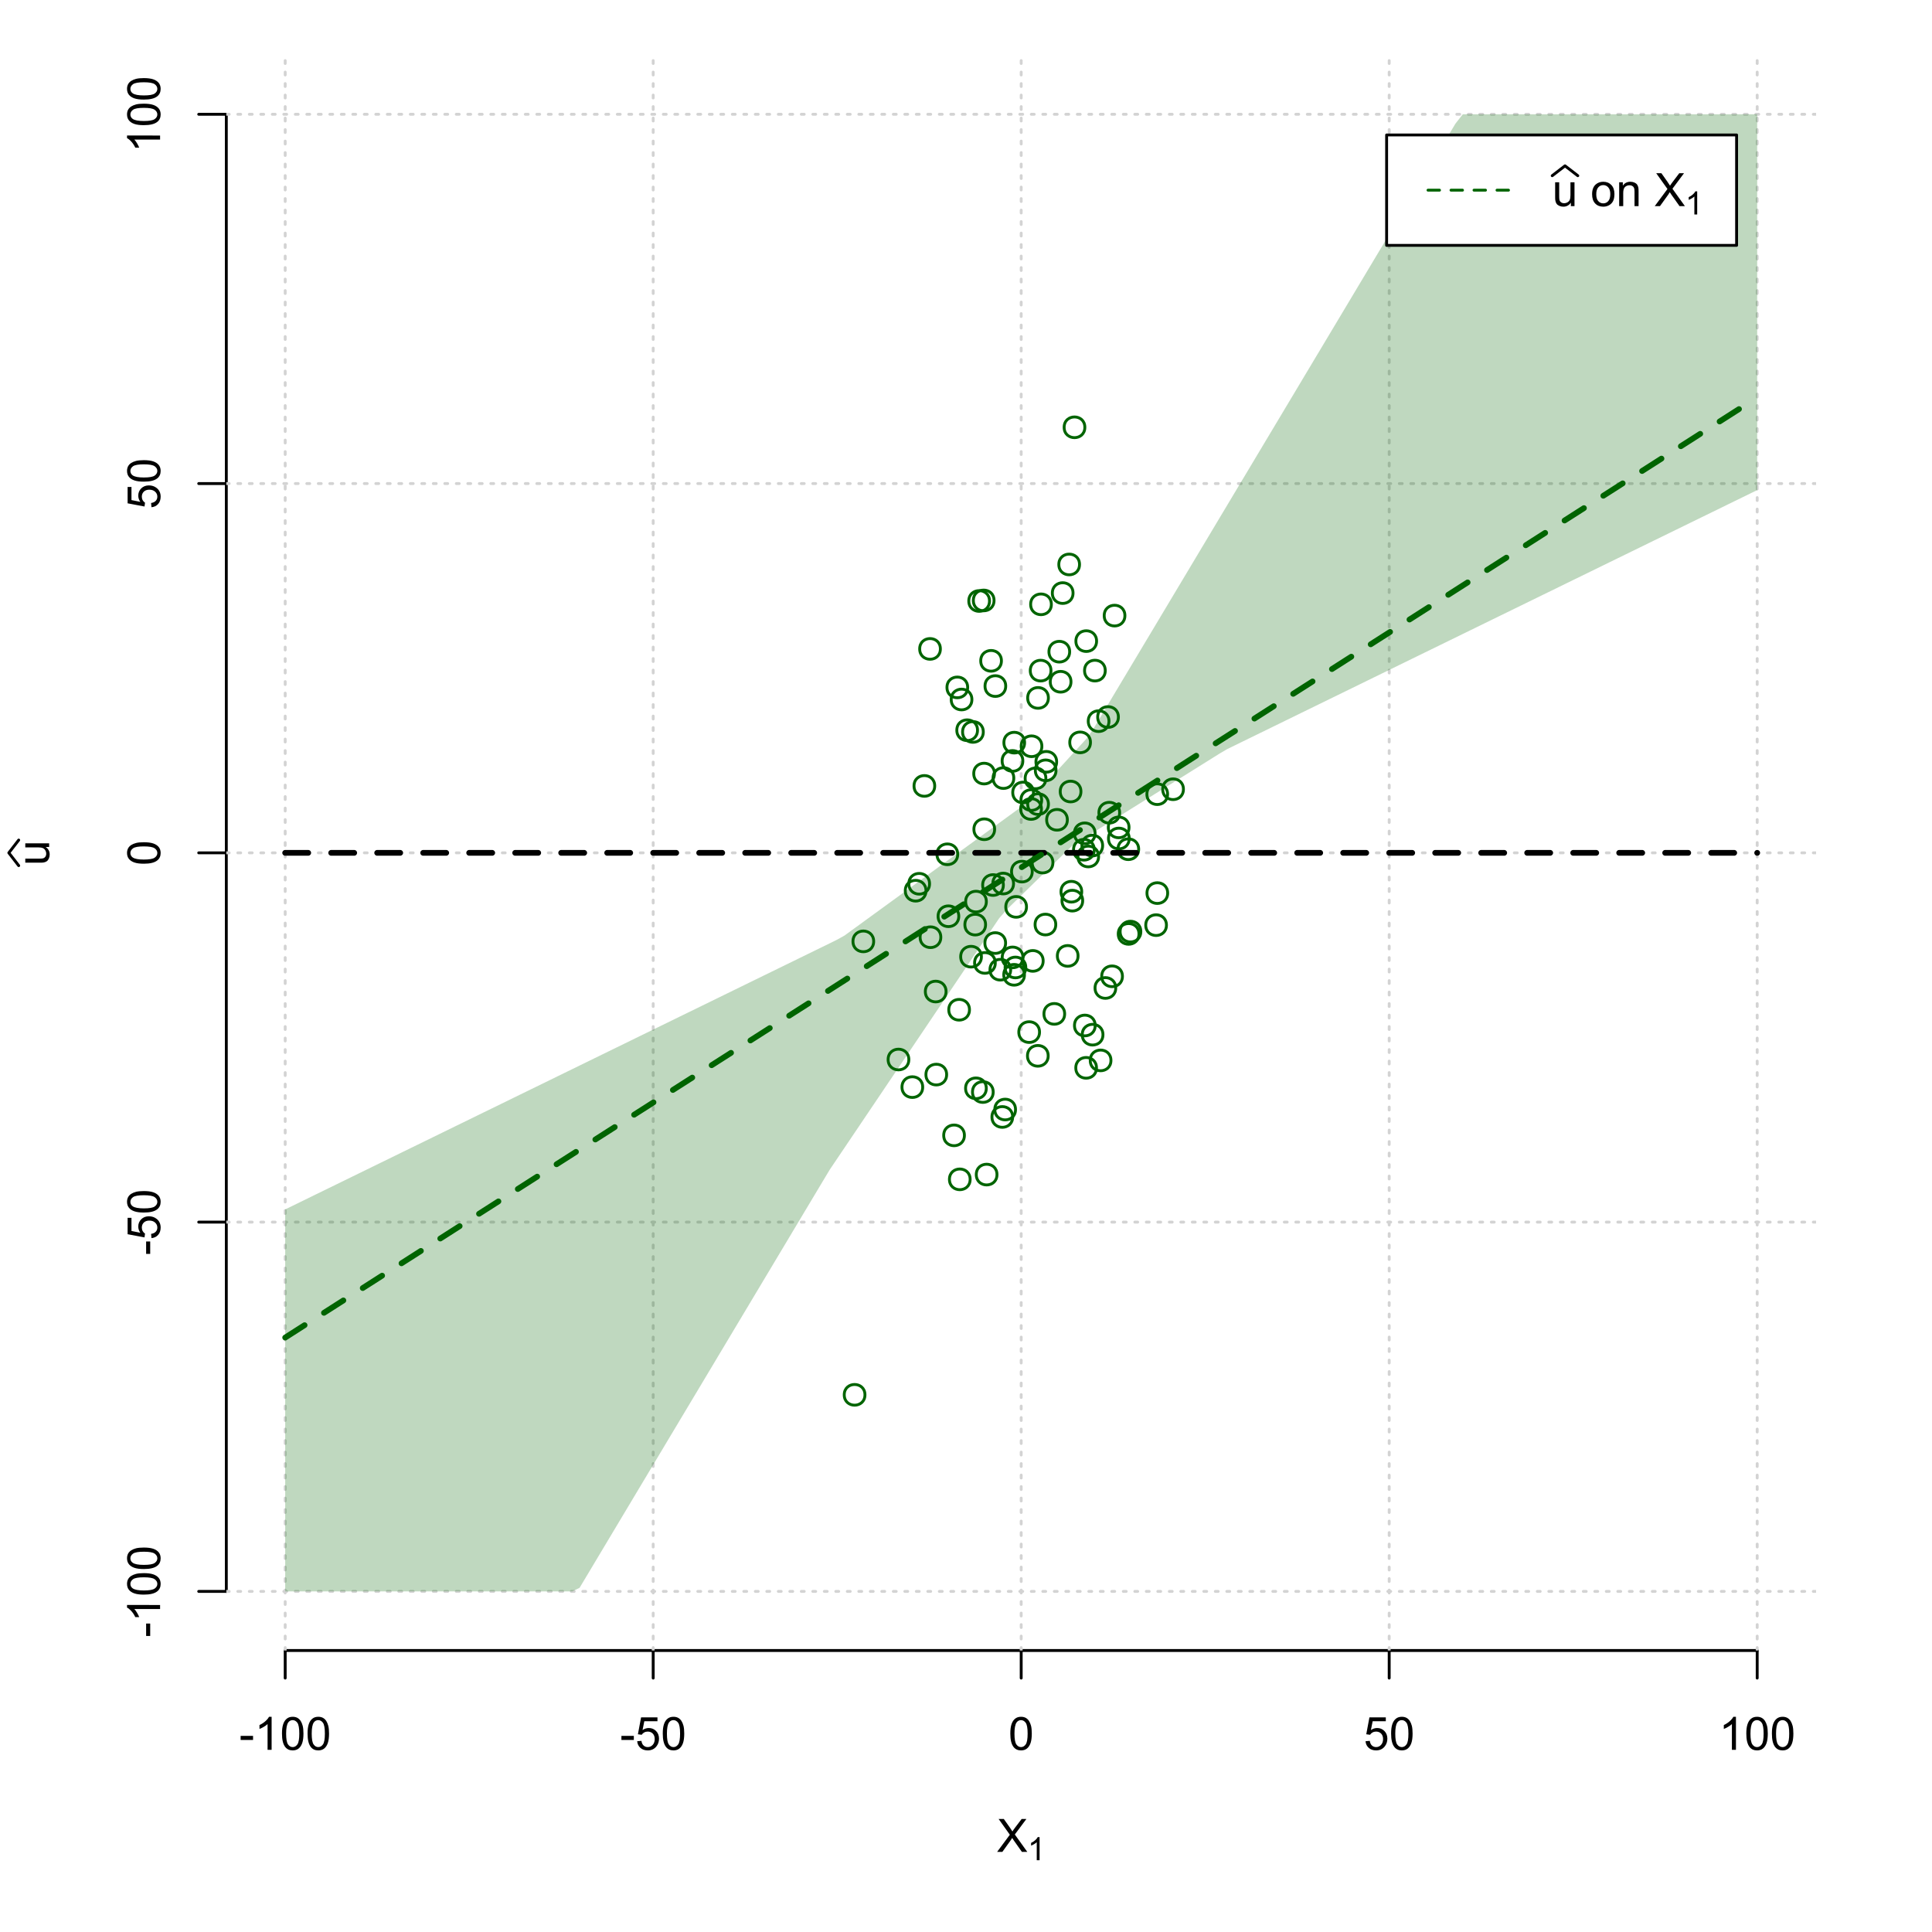 <?xml version="1.0" encoding="UTF-8"?>
<svg xmlns="http://www.w3.org/2000/svg" xmlns:xlink="http://www.w3.org/1999/xlink" width="504pt" height="504pt" viewBox="0 0 504 504" version="1.1">
<defs>
<g>
<symbol overflow="visible" id="glyph0-0">
<path style="stroke:none;" d="M 1.5 0 L 1.5 -7.5 L 7.5 -7.5 L 7.5 0 Z M 1.688 -0.188 L 7.312 -0.188 L 7.312 -7.312 L 1.688 -7.312 Z M 1.688 -0.188 "/>
</symbol>
<symbol overflow="visible" id="glyph0-1">
<path style="stroke:none;" d="M 0.055 0 L 3.375 -4.477 L 0.445 -8.59 L 1.797 -8.59 L 3.359 -6.387 C 3.68 -5.93 3.91 -5.578 4.047 -5.332 C 4.238 -5.645 4.465 -5.969 4.727 -6.312 L 6.457 -8.59 L 7.695 -8.59 L 4.676 -4.539 L 7.93 0 L 6.523 0 L 4.359 -3.062 C 4.238 -3.238 4.113 -3.43 3.984 -3.641 C 3.789 -3.324 3.652 -3.109 3.574 -2.992 L 1.418 0 Z M 0.055 0 "/>
</symbol>
<symbol overflow="visible" id="glyph0-2">
<path style="stroke:none;" d="M 0.383 -2.578 L 0.383 -3.641 L 3.621 -3.641 L 3.621 -2.578 Z M 0.383 -2.578 "/>
</symbol>
<symbol overflow="visible" id="glyph0-3">
<path style="stroke:none;" d="M 4.469 0 L 3.414 0 L 3.414 -6.719 C 3.16 -6.477 2.828 -6.234 2.414 -5.996 C 2 -5.75 1.629 -5.57 1.305 -5.449 L 1.305 -6.469 C 1.895 -6.742 2.41 -7.078 2.852 -7.477 C 3.293 -7.871 3.605 -8.254 3.789 -8.625 L 4.469 -8.625 Z M 4.469 0 "/>
</symbol>
<symbol overflow="visible" id="glyph0-4">
<path style="stroke:none;" d="M 0.5 -4.234 C 0.496 -5.246 0.602 -6.062 0.812 -6.688 C 1.02 -7.305 1.328 -7.785 1.742 -8.121 C 2.148 -8.457 2.668 -8.625 3.297 -8.625 C 3.758 -8.625 4.164 -8.531 4.512 -8.348 C 4.855 -8.16 5.141 -7.891 5.371 -7.543 C 5.594 -7.191 5.773 -6.766 5.906 -6.266 C 6.035 -5.762 6.098 -5.086 6.102 -4.234 C 6.098 -3.227 5.996 -2.414 5.789 -1.797 C 5.578 -1.176 5.266 -0.695 4.859 -0.359 C 4.445 -0.02 3.926 0.145 3.297 0.148 C 2.465 0.145 1.816 -0.148 1.348 -0.742 C 0.781 -1.457 0.496 -2.621 0.5 -4.234 Z M 1.582 -4.234 C 1.582 -2.824 1.746 -1.887 2.074 -1.418 C 2.402 -0.949 2.809 -0.715 3.297 -0.719 C 3.777 -0.715 4.184 -0.949 4.52 -1.422 C 4.848 -1.887 5.016 -2.824 5.016 -4.234 C 5.016 -5.648 4.848 -6.59 4.52 -7.055 C 4.184 -7.516 3.773 -7.746 3.289 -7.75 C 2.801 -7.746 2.414 -7.543 2.125 -7.137 C 1.762 -6.613 1.582 -5.645 1.582 -4.234 Z M 1.582 -4.234 "/>
</symbol>
<symbol overflow="visible" id="glyph0-5">
<path style="stroke:none;" d="M 0.5 -2.25 L 1.605 -2.344 C 1.684 -1.805 1.871 -1.398 2.176 -1.125 C 2.473 -0.852 2.836 -0.715 3.258 -0.719 C 3.766 -0.715 4.195 -0.906 4.547 -1.293 C 4.898 -1.672 5.074 -2.18 5.074 -2.82 C 5.074 -3.414 4.902 -3.891 4.566 -4.242 C 4.227 -4.59 3.785 -4.762 3.242 -4.766 C 2.898 -4.762 2.594 -4.684 2.32 -4.531 C 2.047 -4.375 1.832 -4.176 1.676 -3.93 L 0.688 -4.062 L 1.516 -8.473 L 5.789 -8.473 L 5.789 -7.465 L 2.359 -7.465 L 1.898 -5.156 C 2.414 -5.516 2.953 -5.695 3.523 -5.695 C 4.27 -5.695 4.902 -5.434 5.422 -4.914 C 5.934 -4.395 6.191 -3.727 6.195 -2.914 C 6.191 -2.133 5.965 -1.461 5.516 -0.898 C 4.961 -0.199 4.211 0.145 3.258 0.148 C 2.477 0.145 1.836 -0.07 1.344 -0.508 C 0.844 -0.941 0.562 -1.523 0.5 -2.25 Z M 0.5 -2.25 "/>
</symbol>
<symbol overflow="visible" id="glyph0-6">
<path style="stroke:none;" d="M 4.867 0 L 4.867 -0.914 C 4.379 -0.211 3.723 0.141 2.895 0.141 C 2.527 0.141 2.184 0.07 1.867 -0.07 C 1.547 -0.211 1.309 -0.387 1.156 -0.602 C 1 -0.812 0.895 -1.074 0.832 -1.383 C 0.785 -1.59 0.762 -1.918 0.766 -2.367 L 0.766 -6.223 L 1.82 -6.223 L 1.82 -2.773 C 1.816 -2.219 1.84 -1.848 1.887 -1.656 C 1.949 -1.379 2.09 -1.16 2.309 -1.004 C 2.523 -0.84 2.789 -0.762 3.105 -0.766 C 3.418 -0.762 3.715 -0.844 3.996 -1.008 C 4.273 -1.172 4.469 -1.391 4.586 -1.672 C 4.699 -1.949 4.758 -2.355 4.758 -2.891 L 4.758 -6.223 L 5.812 -6.223 L 5.812 0 Z M 4.867 0 "/>
</symbol>
<symbol overflow="visible" id="glyph0-7">
<path style="stroke:none;" d=""/>
</symbol>
<symbol overflow="visible" id="glyph0-8">
<path style="stroke:none;" d="M 0.398 -3.109 C 0.398 -4.262 0.719 -5.117 1.359 -5.672 C 1.895 -6.133 2.547 -6.363 3.316 -6.363 C 4.172 -6.363 4.871 -6.082 5.414 -5.52 C 5.953 -4.957 6.223 -4.184 6.227 -3.199 C 6.223 -2.398 6.102 -1.766 5.867 -1.309 C 5.625 -0.848 5.277 -0.492 4.82 -0.238 C 4.359 0.016 3.859 0.141 3.316 0.141 C 2.441 0.141 1.734 -0.137 1.203 -0.695 C 0.664 -1.254 0.398 -2.059 0.398 -3.109 Z M 1.484 -3.109 C 1.48 -2.309 1.656 -1.711 2.004 -1.32 C 2.348 -0.922 2.785 -0.727 3.316 -0.727 C 3.84 -0.727 4.273 -0.926 4.621 -1.324 C 4.969 -1.723 5.145 -2.328 5.145 -3.148 C 5.145 -3.914 4.969 -4.496 4.617 -4.895 C 4.266 -5.289 3.832 -5.488 3.316 -5.492 C 2.785 -5.488 2.348 -5.293 2.004 -4.898 C 1.656 -4.5 1.48 -3.902 1.484 -3.109 Z M 1.484 -3.109 "/>
</symbol>
<symbol overflow="visible" id="glyph0-9">
<path style="stroke:none;" d="M 0.789 0 L 0.789 -6.223 L 1.742 -6.223 L 1.742 -5.336 C 2.195 -6.02 2.855 -6.363 3.719 -6.363 C 4.09 -6.363 4.434 -6.293 4.754 -6.16 C 5.066 -6.023 5.305 -5.848 5.461 -5.633 C 5.617 -5.41 5.727 -5.152 5.789 -4.852 C 5.828 -4.656 5.848 -4.312 5.848 -3.828 L 5.848 0 L 4.793 0 L 4.793 -3.785 C 4.793 -4.215 4.75 -4.535 4.668 -4.75 C 4.586 -4.961 4.441 -5.129 4.234 -5.258 C 4.023 -5.383 3.777 -5.449 3.5 -5.449 C 3.047 -5.449 2.66 -5.305 2.332 -5.02 C 2.004 -4.734 1.84 -4.195 1.844 -3.398 L 1.844 0 Z M 0.789 0 "/>
</symbol>
<symbol overflow="visible" id="glyph1-0">
<path style="stroke:none;" d="M 1.051 0 L 1.051 -5.25 L 5.25 -5.25 L 5.25 0 Z M 1.18 -0.133 L 5.117 -0.133 L 5.117 -5.117 L 1.18 -5.117 Z M 1.18 -0.133 "/>
</symbol>
<symbol overflow="visible" id="glyph1-1">
<path style="stroke:none;" d="M 3.129 0 L 2.391 0 L 2.391 -4.703 C 2.211 -4.531 1.977 -4.363 1.691 -4.195 C 1.398 -4.023 1.141 -3.895 0.914 -3.812 L 0.914 -4.527 C 1.328 -4.719 1.688 -4.953 1.996 -5.234 C 2.305 -5.508 2.523 -5.777 2.652 -6.039 L 3.129 -6.039 Z M 3.129 0 "/>
</symbol>
<symbol overflow="visible" id="glyph2-0">
<path style="stroke:none;" d="M 0 -1.5 L -7.5 -1.5 L -7.5 -7.5 L 0 -7.5 Z M -0.188 -1.688 L -0.188 -7.312 L -7.312 -7.312 L -7.312 -1.688 Z M -0.188 -1.688 "/>
</symbol>
<symbol overflow="visible" id="glyph2-1">
<path style="stroke:none;" d="M 0 -4.867 L -0.914 -4.867 C -0.211 -4.379 0.141 -3.723 0.141 -2.895 C 0.141 -2.527 0.07 -2.184 -0.07 -1.867 C -0.211 -1.547 -0.387 -1.309 -0.598 -1.156 C -0.809 -1 -1.07 -0.895 -1.383 -0.832 C -1.59 -0.789 -1.918 -0.766 -2.367 -0.77 L -6.223 -0.77 L -6.223 -1.824 L -2.773 -1.824 C -2.219 -1.82 -1.848 -1.844 -1.656 -1.887 C -1.379 -1.949 -1.16 -2.09 -1.004 -2.309 C -0.84 -2.523 -0.762 -2.789 -0.766 -3.105 C -0.762 -3.418 -0.844 -3.715 -1.008 -3.996 C -1.172 -4.273 -1.391 -4.469 -1.672 -4.586 C -1.945 -4.699 -2.352 -4.758 -2.887 -4.758 L -6.223 -4.758 L -6.223 -5.812 L 0 -5.812 Z M 0 -4.867 "/>
</symbol>
<symbol overflow="visible" id="glyph2-2">
<path style="stroke:none;" d="M -2.578 -0.383 L -3.641 -0.383 L -3.641 -3.621 L -2.578 -3.621 Z M -2.578 -0.383 "/>
</symbol>
<symbol overflow="visible" id="glyph2-3">
<path style="stroke:none;" d="M 0 -4.469 L 0 -3.414 L -6.719 -3.418 C -6.477 -3.16 -6.234 -2.828 -5.996 -2.418 C -5.75 -2.004 -5.57 -1.633 -5.449 -1.309 L -6.469 -1.309 C -6.742 -1.895 -7.078 -2.41 -7.477 -2.852 C -7.871 -3.293 -8.254 -3.605 -8.625 -3.793 L -8.625 -4.473 Z M 0 -4.469 "/>
</symbol>
<symbol overflow="visible" id="glyph2-4">
<path style="stroke:none;" d="M -4.234 -0.5 C -5.246 -0.496 -6.062 -0.602 -6.688 -0.812 C -7.305 -1.02 -7.785 -1.328 -8.121 -1.742 C -8.457 -2.152 -8.625 -2.672 -8.625 -3.301 C -8.625 -3.758 -8.531 -4.164 -8.348 -4.512 C -8.16 -4.859 -7.891 -5.145 -7.543 -5.371 C -7.191 -5.594 -6.766 -5.773 -6.266 -5.906 C -5.762 -6.035 -5.086 -6.098 -4.234 -6.102 C -3.223 -6.098 -2.41 -5.996 -1.793 -5.789 C -1.176 -5.578 -0.695 -5.266 -0.359 -4.859 C -0.02 -4.445 0.145 -3.926 0.148 -3.297 C 0.145 -2.465 -0.148 -1.816 -0.742 -1.348 C -1.457 -0.781 -2.621 -0.496 -4.234 -0.5 Z M -4.234 -1.582 C -2.824 -1.582 -1.887 -1.746 -1.418 -2.074 C -0.949 -2.402 -0.715 -2.809 -0.719 -3.297 C -0.715 -3.777 -0.949 -4.184 -1.422 -4.52 C -1.887 -4.848 -2.824 -5.016 -4.234 -5.016 C -5.648 -5.016 -6.59 -4.848 -7.055 -4.52 C -7.516 -4.188 -7.746 -3.777 -7.75 -3.289 C -7.746 -2.801 -7.543 -2.414 -7.137 -2.129 C -6.613 -1.762 -5.645 -1.582 -4.234 -1.582 Z M -4.234 -1.582 "/>
</symbol>
<symbol overflow="visible" id="glyph2-5">
<path style="stroke:none;" d="M -2.25 -0.5 L -2.344 -1.605 C -1.805 -1.684 -1.398 -1.871 -1.125 -2.176 C -0.852 -2.473 -0.715 -2.836 -0.719 -3.258 C -0.715 -3.766 -0.906 -4.195 -1.293 -4.547 C -1.672 -4.898 -2.18 -5.074 -2.816 -5.074 C -3.414 -5.074 -3.891 -4.902 -4.242 -4.566 C -4.59 -4.227 -4.762 -3.785 -4.766 -3.242 C -4.762 -2.898 -4.684 -2.594 -4.531 -2.32 C -4.375 -2.047 -4.176 -1.832 -3.93 -1.676 L -4.062 -0.688 L -8.473 -1.52 L -8.473 -5.789 L -7.465 -5.789 L -7.465 -2.363 L -5.156 -1.898 C -5.516 -2.414 -5.695 -2.953 -5.695 -3.523 C -5.695 -4.27 -5.434 -4.902 -4.914 -5.422 C -4.395 -5.934 -3.727 -6.191 -2.91 -6.195 C -2.133 -6.191 -1.461 -5.965 -0.895 -5.516 C -0.199 -4.961 0.145 -4.211 0.148 -3.258 C 0.145 -2.477 -0.07 -1.836 -0.508 -1.344 C -0.941 -0.848 -1.523 -0.566 -2.25 -0.5 Z M -2.25 -0.5 "/>
</symbol>
</g>
<clipPath id="clip1">
  <path d="M 74 14.398 L 75 14.398 L 75 430.559 L 74 430.559 Z M 74 14.398 "/>
</clipPath>
<clipPath id="clip2">
  <path d="M 170 14.398 L 171 14.398 L 171 430.559 L 170 430.559 Z M 170 14.398 "/>
</clipPath>
<clipPath id="clip3">
  <path d="M 266 14.398 L 267 14.398 L 267 430.559 L 266 430.559 Z M 266 14.398 "/>
</clipPath>
<clipPath id="clip4">
  <path d="M 362 14.398 L 363 14.398 L 363 430.559 L 362 430.559 Z M 362 14.398 "/>
</clipPath>
<clipPath id="clip5">
  <path d="M 458 14.398 L 459 14.398 L 459 430.559 L 458 430.559 Z M 458 14.398 "/>
</clipPath>
<clipPath id="clip6">
  <path d="M 59.039 414 L 473.758 414 L 473.758 416 L 59.039 416 Z M 59.039 414 "/>
</clipPath>
<clipPath id="clip7">
  <path d="M 59.039 318 L 473.758 318 L 473.758 320 L 59.039 320 Z M 59.039 318 "/>
</clipPath>
<clipPath id="clip8">
  <path d="M 59.039 222 L 473.758 222 L 473.758 223 L 59.039 223 Z M 59.039 222 "/>
</clipPath>
<clipPath id="clip9">
  <path d="M 59.039 125 L 473.758 125 L 473.758 127 L 59.039 127 Z M 59.039 125 "/>
</clipPath>
<clipPath id="clip10">
  <path d="M 59.039 29 L 473.758 29 L 473.758 31 L 59.039 31 Z M 59.039 29 "/>
</clipPath>
</defs>
<g id="surface4836">
<rect x="0" y="0" width="504" height="504" style="fill:rgb(100%,100%,100%);fill-opacity:1;stroke:none;"/>
<g style="fill:rgb(0%,0%,0%);fill-opacity:1;">
  <use xlink:href="#glyph0-1" x="260.062" y="483.102"/>
</g>
<g style="fill:rgb(0%,0%,0%);fill-opacity:1;">
  <use xlink:href="#glyph1-1" x="268.066" y="485.281"/>
</g>
<g style="fill:rgb(0%,0%,0%);fill-opacity:1;">
  <use xlink:href="#glyph2-1" x="12.82" y="225.816"/>
</g>
<path style="fill:none;stroke-width:0.75;stroke-linecap:round;stroke-linejoin:round;stroke:rgb(0%,0%,0%);stroke-opacity:1;stroke-miterlimit:10;" d="M 4.879 225.816 L 2.301 222.48 L 4.879 219.145 "/>
<path style="fill:none;stroke-width:0.75;stroke-linecap:round;stroke-linejoin:round;stroke:rgb(0%,0%,0%);stroke-opacity:1;stroke-miterlimit:10;" d="M 74.398 430.559 L 458.398 430.559 "/>
<path style="fill:none;stroke-width:0.75;stroke-linecap:round;stroke-linejoin:round;stroke:rgb(0%,0%,0%);stroke-opacity:1;stroke-miterlimit:10;" d="M 74.398 430.559 L 74.398 437.762 "/>
<path style="fill:none;stroke-width:0.75;stroke-linecap:round;stroke-linejoin:round;stroke:rgb(0%,0%,0%);stroke-opacity:1;stroke-miterlimit:10;" d="M 170.398 430.559 L 170.398 437.762 "/>
<path style="fill:none;stroke-width:0.75;stroke-linecap:round;stroke-linejoin:round;stroke:rgb(0%,0%,0%);stroke-opacity:1;stroke-miterlimit:10;" d="M 266.398 430.559 L 266.398 437.762 "/>
<path style="fill:none;stroke-width:0.75;stroke-linecap:round;stroke-linejoin:round;stroke:rgb(0%,0%,0%);stroke-opacity:1;stroke-miterlimit:10;" d="M 362.398 430.559 L 362.398 437.762 "/>
<path style="fill:none;stroke-width:0.75;stroke-linecap:round;stroke-linejoin:round;stroke:rgb(0%,0%,0%);stroke-opacity:1;stroke-miterlimit:10;" d="M 458.398 430.559 L 458.398 437.762 "/>
<g style="fill:rgb(0%,0%,0%);fill-opacity:1;">
  <use xlink:href="#glyph0-2" x="62.391" y="456.48"/>
  <use xlink:href="#glyph0-3" x="66.387" y="456.48"/>
  <use xlink:href="#glyph0-4" x="73.061" y="456.48"/>
  <use xlink:href="#glyph0-4" x="79.734" y="456.48"/>
</g>
<g style="fill:rgb(0%,0%,0%);fill-opacity:1;">
  <use xlink:href="#glyph0-2" x="161.727" y="456.48"/>
  <use xlink:href="#glyph0-5" x="165.723" y="456.48"/>
  <use xlink:href="#glyph0-4" x="172.396" y="456.48"/>
</g>
<g style="fill:rgb(0%,0%,0%);fill-opacity:1;">
  <use xlink:href="#glyph0-4" x="263.062" y="456.48"/>
</g>
<g style="fill:rgb(0%,0%,0%);fill-opacity:1;">
  <use xlink:href="#glyph0-5" x="355.727" y="456.48"/>
  <use xlink:href="#glyph0-4" x="362.4" y="456.48"/>
</g>
<g style="fill:rgb(0%,0%,0%);fill-opacity:1;">
  <use xlink:href="#glyph0-3" x="448.387" y="456.48"/>
  <use xlink:href="#glyph0-4" x="455.061" y="456.48"/>
  <use xlink:href="#glyph0-4" x="461.734" y="456.48"/>
</g>
<path style="fill:none;stroke-width:0.75;stroke-linecap:round;stroke-linejoin:round;stroke:rgb(0%,0%,0%);stroke-opacity:1;stroke-miterlimit:10;" d="M 59.039 415.148 L 59.039 29.812 "/>
<path style="fill:none;stroke-width:0.75;stroke-linecap:round;stroke-linejoin:round;stroke:rgb(0%,0%,0%);stroke-opacity:1;stroke-miterlimit:10;" d="M 59.039 415.148 L 51.84 415.148 "/>
<path style="fill:none;stroke-width:0.75;stroke-linecap:round;stroke-linejoin:round;stroke:rgb(0%,0%,0%);stroke-opacity:1;stroke-miterlimit:10;" d="M 59.039 318.812 L 51.84 318.812 "/>
<path style="fill:none;stroke-width:0.75;stroke-linecap:round;stroke-linejoin:round;stroke:rgb(0%,0%,0%);stroke-opacity:1;stroke-miterlimit:10;" d="M 59.039 222.48 L 51.84 222.48 "/>
<path style="fill:none;stroke-width:0.75;stroke-linecap:round;stroke-linejoin:round;stroke:rgb(0%,0%,0%);stroke-opacity:1;stroke-miterlimit:10;" d="M 59.039 126.148 L 51.84 126.148 "/>
<path style="fill:none;stroke-width:0.75;stroke-linecap:round;stroke-linejoin:round;stroke:rgb(0%,0%,0%);stroke-opacity:1;stroke-miterlimit:10;" d="M 59.039 29.812 L 51.84 29.812 "/>
<g style="fill:rgb(0%,0%,0%);fill-opacity:1;">
  <use xlink:href="#glyph2-2" x="41.762" y="427.156"/>
  <use xlink:href="#glyph2-3" x="41.762" y="423.16"/>
  <use xlink:href="#glyph2-4" x="41.762" y="416.486"/>
  <use xlink:href="#glyph2-4" x="41.762" y="409.812"/>
</g>
<g style="fill:rgb(0%,0%,0%);fill-opacity:1;">
  <use xlink:href="#glyph2-2" x="41.762" y="327.484"/>
  <use xlink:href="#glyph2-5" x="41.762" y="323.488"/>
  <use xlink:href="#glyph2-4" x="41.762" y="316.814"/>
</g>
<g style="fill:rgb(0%,0%,0%);fill-opacity:1;">
  <use xlink:href="#glyph2-4" x="41.762" y="225.816"/>
</g>
<g style="fill:rgb(0%,0%,0%);fill-opacity:1;">
  <use xlink:href="#glyph2-5" x="41.762" y="132.82"/>
  <use xlink:href="#glyph2-4" x="41.762" y="126.146"/>
</g>
<g style="fill:rgb(0%,0%,0%);fill-opacity:1;">
  <use xlink:href="#glyph2-3" x="41.762" y="39.824"/>
  <use xlink:href="#glyph2-4" x="41.762" y="33.15"/>
  <use xlink:href="#glyph2-4" x="41.762" y="26.477"/>
</g>
<g clip-path="url(#clip1)" clip-rule="nonzero">
<path style="fill:none;stroke-width:0.75;stroke-linecap:round;stroke-linejoin:round;stroke:rgb(82.745%,82.745%,82.745%);stroke-opacity:1;stroke-dasharray:0.75,2.25;stroke-miterlimit:10;" d="M 74.398 430.559 L 74.398 14.398 "/>
</g>
<g clip-path="url(#clip2)" clip-rule="nonzero">
<path style="fill:none;stroke-width:0.75;stroke-linecap:round;stroke-linejoin:round;stroke:rgb(82.745%,82.745%,82.745%);stroke-opacity:1;stroke-dasharray:0.75,2.25;stroke-miterlimit:10;" d="M 170.398 430.559 L 170.398 14.398 "/>
</g>
<g clip-path="url(#clip3)" clip-rule="nonzero">
<path style="fill:none;stroke-width:0.75;stroke-linecap:round;stroke-linejoin:round;stroke:rgb(82.745%,82.745%,82.745%);stroke-opacity:1;stroke-dasharray:0.75,2.25;stroke-miterlimit:10;" d="M 266.398 430.559 L 266.398 14.398 "/>
</g>
<g clip-path="url(#clip4)" clip-rule="nonzero">
<path style="fill:none;stroke-width:0.75;stroke-linecap:round;stroke-linejoin:round;stroke:rgb(82.745%,82.745%,82.745%);stroke-opacity:1;stroke-dasharray:0.75,2.25;stroke-miterlimit:10;" d="M 362.398 430.559 L 362.398 14.398 "/>
</g>
<g clip-path="url(#clip5)" clip-rule="nonzero">
<path style="fill:none;stroke-width:0.75;stroke-linecap:round;stroke-linejoin:round;stroke:rgb(82.745%,82.745%,82.745%);stroke-opacity:1;stroke-dasharray:0.75,2.25;stroke-miterlimit:10;" d="M 458.398 430.559 L 458.398 14.398 "/>
</g>
<g clip-path="url(#clip6)" clip-rule="nonzero">
<path style="fill:none;stroke-width:0.75;stroke-linecap:round;stroke-linejoin:round;stroke:rgb(82.745%,82.745%,82.745%);stroke-opacity:1;stroke-dasharray:0.75,2.25;stroke-miterlimit:10;" d="M 59.039 415.148 L 473.762 415.148 "/>
</g>
<g clip-path="url(#clip7)" clip-rule="nonzero">
<path style="fill:none;stroke-width:0.75;stroke-linecap:round;stroke-linejoin:round;stroke:rgb(82.745%,82.745%,82.745%);stroke-opacity:1;stroke-dasharray:0.75,2.25;stroke-miterlimit:10;" d="M 59.039 318.812 L 473.762 318.812 "/>
</g>
<g clip-path="url(#clip8)" clip-rule="nonzero">
<path style="fill:none;stroke-width:0.75;stroke-linecap:round;stroke-linejoin:round;stroke:rgb(82.745%,82.745%,82.745%);stroke-opacity:1;stroke-dasharray:0.75,2.25;stroke-miterlimit:10;" d="M 59.039 222.48 L 473.762 222.48 "/>
</g>
<g clip-path="url(#clip9)" clip-rule="nonzero">
<path style="fill:none;stroke-width:0.75;stroke-linecap:round;stroke-linejoin:round;stroke:rgb(82.745%,82.745%,82.745%);stroke-opacity:1;stroke-dasharray:0.75,2.25;stroke-miterlimit:10;" d="M 59.039 126.148 L 473.762 126.148 "/>
</g>
<g clip-path="url(#clip10)" clip-rule="nonzero">
<path style="fill:none;stroke-width:0.75;stroke-linecap:round;stroke-linejoin:round;stroke:rgb(82.745%,82.745%,82.745%);stroke-opacity:1;stroke-dasharray:0.75,2.25;stroke-miterlimit:10;" d="M 59.039 29.812 L 473.762 29.812 "/>
</g>
<path style=" stroke:none;fill-rule:nonzero;fill:rgb(0%,39.216%,0%);fill-opacity:0.251;" d="M 74.398 409.316 L 74.398 315.496 L 76.32 314.559 L 78.238 313.621 L 80.16 312.684 L 82.078 311.742 L 85.922 309.867 L 87.84 308.93 L 89.762 307.992 L 91.68 307.051 L 93.602 306.113 L 95.52 305.176 L 97.441 304.238 L 99.359 303.301 L 101.281 302.363 L 103.199 301.422 L 105.121 300.484 L 107.039 299.547 L 108.961 298.609 L 110.879 297.672 L 112.801 296.73 L 114.719 295.793 L 116.641 294.855 L 118.559 293.918 L 120.48 292.98 L 122.398 292.043 L 124.32 291.102 L 126.238 290.164 L 128.16 289.227 L 130.078 288.289 L 132 287.352 L 133.922 286.41 L 135.84 285.473 L 137.762 284.535 L 139.68 283.598 L 141.602 282.66 L 143.52 281.723 L 145.441 280.781 L 147.359 279.844 L 149.281 278.906 L 151.199 277.969 L 153.121 277.031 L 155.039 276.09 L 156.961 275.152 L 158.879 274.215 L 160.801 273.277 L 162.719 272.34 L 164.641 271.402 L 166.559 270.461 L 168.48 269.523 L 170.398 268.586 L 172.32 267.648 L 174.238 266.711 L 176.16 265.77 L 178.078 264.832 L 181.922 262.957 L 183.84 262.02 L 185.762 261.082 L 187.68 260.141 L 189.602 259.203 L 191.52 258.266 L 193.441 257.328 L 195.359 256.391 L 197.281 255.449 L 199.199 254.512 L 201.121 253.574 L 203.039 252.637 L 204.961 251.699 L 206.879 250.762 L 208.801 249.82 L 210.719 248.883 L 212.641 247.945 L 214.559 247.008 L 216.48 246.07 L 218.398 245.121 L 220.32 244.047 L 222.238 242.648 L 224.16 241.254 L 226.078 239.855 L 229.922 237.059 L 231.84 235.66 L 233.762 234.266 L 235.68 232.867 L 237.602 231.469 L 239.52 230.07 L 241.441 228.672 L 243.359 227.277 L 245.281 225.879 L 247.199 224.48 L 249.121 223.082 L 251.039 221.684 L 252.961 220.289 L 254.879 218.891 L 256.801 217.492 L 258.719 216.094 L 260.641 214.695 L 262.559 213.297 L 264.48 211.902 L 266.398 210.504 L 268.32 209.105 L 270.238 207.117 L 272.16 205.016 L 274.078 202.918 L 276 200.82 L 277.922 198.719 L 279.84 196.621 L 281.762 194.523 L 283.68 192.422 L 285.602 189.527 L 287.52 186.316 L 289.441 183.109 L 291.359 179.898 L 293.281 176.688 L 295.199 173.48 L 297.121 170.27 L 299.039 167.059 L 300.961 163.852 L 302.879 160.641 L 304.801 157.43 L 306.719 154.219 L 308.641 151.012 L 310.559 147.801 L 312.48 144.59 L 314.398 141.383 L 316.32 138.172 L 318.238 134.961 L 320.16 131.754 L 322.078 128.543 L 324 125.332 L 325.922 122.125 L 327.84 118.914 L 329.762 115.703 L 331.68 112.496 L 333.602 109.285 L 335.52 106.074 L 337.441 102.867 L 339.359 99.656 L 341.281 96.445 L 343.199 93.238 L 345.121 90.027 L 347.039 86.816 L 348.961 83.609 L 350.879 80.398 L 352.801 77.188 L 354.719 73.98 L 356.641 70.77 L 358.559 67.559 L 360.48 64.352 L 362.398 61.141 L 364.32 57.93 L 366.238 54.723 L 368.16 51.512 L 370.078 48.301 L 372 45.09 L 373.922 41.883 L 375.84 38.672 L 377.762 35.461 L 379.68 32.254 L 381.602 29.812 L 458.398 29.812 L 458.398 127.855 L 456.48 128.793 L 454.559 129.73 L 452.641 130.668 L 450.719 131.605 L 448.801 132.547 L 446.879 133.484 L 444.961 134.422 L 443.039 135.359 L 441.121 136.297 L 439.199 137.238 L 437.281 138.176 L 435.359 139.113 L 433.441 140.051 L 431.52 140.988 L 429.602 141.926 L 427.68 142.867 L 425.762 143.805 L 423.84 144.742 L 421.922 145.68 L 420 146.617 L 418.078 147.559 L 416.16 148.496 L 414.238 149.434 L 412.32 150.371 L 410.398 151.309 L 408.48 152.246 L 406.559 153.188 L 404.641 154.125 L 402.719 155.062 L 400.801 156 L 398.879 156.938 L 396.961 157.879 L 395.039 158.816 L 393.121 159.754 L 391.199 160.691 L 389.281 161.629 L 387.359 162.566 L 385.441 163.508 L 383.52 164.445 L 381.602 165.383 L 379.68 166.32 L 377.762 167.258 L 375.84 168.199 L 373.922 169.137 L 370.078 171.012 L 368.16 171.949 L 366.238 172.887 L 364.32 173.828 L 362.398 174.766 L 360.48 175.703 L 358.559 176.641 L 356.641 177.578 L 354.719 178.52 L 352.801 179.457 L 350.879 180.395 L 348.961 181.332 L 347.039 182.27 L 345.121 183.207 L 343.199 184.148 L 341.281 185.086 L 339.359 186.023 L 337.441 186.961 L 335.52 187.898 L 333.602 188.84 L 331.68 189.777 L 329.762 190.715 L 327.84 191.652 L 325.922 192.59 L 324 193.527 L 322.078 194.469 L 320.16 195.406 L 318.238 196.531 L 316.32 197.73 L 314.398 198.93 L 312.48 200.129 L 310.559 201.328 L 308.641 202.527 L 306.719 203.727 L 304.801 204.926 L 302.879 206.125 L 300.961 207.324 L 299.039 208.523 L 297.121 209.723 L 295.199 210.922 L 293.281 212.121 L 291.359 213.32 L 289.441 214.52 L 287.52 215.719 L 285.602 216.918 L 283.68 218.117 L 281.762 219.316 L 279.84 220.516 L 277.922 222.348 L 274.078 226.098 L 272.16 227.973 L 270.238 229.848 L 268.32 231.723 L 266.398 233.602 L 264.48 235.477 L 262.559 237.352 L 260.641 239.562 L 258.719 242.41 L 256.801 245.258 L 254.879 248.109 L 252.961 250.957 L 251.039 253.809 L 249.121 256.656 L 247.199 259.508 L 245.281 262.355 L 243.359 265.203 L 241.441 268.055 L 239.52 270.902 L 237.602 273.754 L 235.68 276.602 L 233.762 279.453 L 231.84 282.301 L 229.922 285.148 L 228 288 L 226.078 290.848 L 224.16 293.699 L 222.238 296.547 L 220.32 299.398 L 218.398 302.246 L 216.48 305.094 L 214.559 308.285 L 212.641 311.496 L 210.719 314.703 L 208.801 317.914 L 206.879 321.125 L 204.961 324.332 L 203.039 327.543 L 201.121 330.754 L 199.199 333.961 L 197.281 337.172 L 195.359 340.383 L 193.441 343.59 L 191.52 346.801 L 189.602 350.012 L 187.68 353.219 L 185.762 356.43 L 183.84 359.641 L 181.922 362.852 L 180 366.059 L 178.078 369.27 L 176.16 372.48 L 174.238 375.688 L 172.32 378.898 L 170.398 382.109 L 168.48 385.316 L 166.559 388.527 L 164.641 391.738 L 162.719 394.945 L 160.801 398.156 L 158.879 401.367 L 156.961 404.574 L 155.039 407.785 L 153.121 410.996 L 151.199 414.203 L 149.281 415.148 L 74.398 415.148 Z M 74.398 409.316 "/>
<path style="fill:none;stroke-width:0.75;stroke-linecap:round;stroke-linejoin:round;stroke:rgb(0%,39.216%,0%);stroke-opacity:1;stroke-miterlimit:10;" d="M 297.043 221.535 C 297.043 225.137 291.645 225.137 291.645 221.535 C 291.645 217.938 297.043 217.938 297.043 221.535 "/>
<path style="fill:none;stroke-width:0.75;stroke-linecap:round;stroke-linejoin:round;stroke:rgb(0%,39.216%,0%);stroke-opacity:1;stroke-miterlimit:10;" d="M 274.168 174.945 C 274.168 178.547 268.77 178.547 268.77 174.945 C 268.77 171.344 274.168 171.344 274.168 174.945 "/>
<path style="fill:none;stroke-width:0.75;stroke-linecap:round;stroke-linejoin:round;stroke:rgb(0%,39.216%,0%);stroke-opacity:1;stroke-miterlimit:10;" d="M 225.641 363.867 C 225.641 367.469 220.238 367.469 220.238 363.867 C 220.238 360.27 225.641 360.27 225.641 363.867 "/>
<path style="fill:none;stroke-width:0.75;stroke-linecap:round;stroke-linejoin:round;stroke:rgb(0%,39.216%,0%);stroke-opacity:1;stroke-miterlimit:10;" d="M 246.797 258.664 C 246.797 262.262 241.395 262.262 241.395 258.664 C 241.395 255.062 246.797 255.062 246.797 258.664 "/>
<path style="fill:none;stroke-width:0.75;stroke-linecap:round;stroke-linejoin:round;stroke:rgb(0%,39.216%,0%);stroke-opacity:1;stroke-miterlimit:10;" d="M 266.852 249.758 C 266.852 253.359 261.449 253.359 261.449 249.758 C 261.449 246.16 266.852 246.16 266.852 249.758 "/>
<path style="fill:none;stroke-width:0.75;stroke-linecap:round;stroke-linejoin:round;stroke:rgb(0%,39.216%,0%);stroke-opacity:1;stroke-miterlimit:10;" d="M 272.129 250.672 C 272.129 254.27 266.727 254.27 266.727 250.672 C 266.727 247.07 272.129 247.07 272.129 250.672 "/>
<path style="fill:none;stroke-width:0.75;stroke-linecap:round;stroke-linejoin:round;stroke:rgb(0%,39.216%,0%);stroke-opacity:1;stroke-miterlimit:10;" d="M 252.434 179.324 C 252.434 182.922 247.035 182.922 247.035 179.324 C 247.035 175.723 252.434 175.723 252.434 179.324 "/>
<path style="fill:none;stroke-width:0.75;stroke-linecap:round;stroke-linejoin:round;stroke:rgb(0%,39.216%,0%);stroke-opacity:1;stroke-miterlimit:10;" d="M 282.188 232.625 C 282.188 236.223 276.785 236.223 276.785 232.625 C 276.785 229.023 282.188 229.023 282.188 232.625 "/>
<path style="fill:none;stroke-width:0.75;stroke-linecap:round;stroke-linejoin:round;stroke:rgb(0%,39.216%,0%);stroke-opacity:1;stroke-miterlimit:10;" d="M 292.074 212.008 C 292.074 215.609 286.672 215.609 286.672 212.008 C 286.672 208.406 292.074 208.406 292.074 212.008 "/>
<path style="fill:none;stroke-width:0.75;stroke-linecap:round;stroke-linejoin:round;stroke:rgb(0%,39.216%,0%);stroke-opacity:1;stroke-miterlimit:10;" d="M 261.242 172.391 C 261.242 175.988 255.844 175.988 255.844 172.391 C 255.844 168.789 261.242 168.789 261.242 172.391 "/>
<path style="fill:none;stroke-width:0.75;stroke-linecap:round;stroke-linejoin:round;stroke:rgb(0%,39.216%,0%);stroke-opacity:1;stroke-miterlimit:10;" d="M 257.105 241.207 C 257.105 244.805 251.707 244.805 251.707 241.207 C 251.707 237.605 257.105 237.605 257.105 241.207 "/>
<path style="fill:none;stroke-width:0.75;stroke-linecap:round;stroke-linejoin:round;stroke:rgb(0%,39.216%,0%);stroke-opacity:1;stroke-miterlimit:10;" d="M 240.703 283.594 C 240.703 287.195 235.301 287.195 235.301 283.594 C 235.301 279.996 240.703 279.996 240.703 283.594 "/>
<path style="fill:none;stroke-width:0.75;stroke-linecap:round;stroke-linejoin:round;stroke:rgb(0%,39.216%,0%);stroke-opacity:1;stroke-miterlimit:10;" d="M 252.906 263.414 C 252.906 267.016 247.508 267.016 247.508 263.414 C 247.508 259.816 252.906 259.816 252.906 263.414 "/>
<path style="fill:none;stroke-width:0.75;stroke-linecap:round;stroke-linejoin:round;stroke:rgb(0%,39.216%,0%);stroke-opacity:1;stroke-miterlimit:10;" d="M 286.039 278.566 C 286.039 282.168 280.641 282.168 280.641 278.566 C 280.641 274.969 286.039 274.969 286.039 278.566 "/>
<path style="fill:none;stroke-width:0.75;stroke-linecap:round;stroke-linejoin:round;stroke:rgb(0%,39.216%,0%);stroke-opacity:1;stroke-miterlimit:10;" d="M 278.441 213.863 C 278.441 217.461 273.043 217.461 273.043 213.863 C 273.043 210.262 278.441 210.262 278.441 213.863 "/>
<path style="fill:none;stroke-width:0.75;stroke-linecap:round;stroke-linejoin:round;stroke:rgb(0%,39.216%,0%);stroke-opacity:1;stroke-miterlimit:10;" d="M 262.359 178.977 C 262.359 182.574 256.961 182.574 256.961 178.977 C 256.961 175.375 262.359 175.375 262.359 178.977 "/>
<path style="fill:none;stroke-width:0.75;stroke-linecap:round;stroke-linejoin:round;stroke:rgb(0%,39.216%,0%);stroke-opacity:1;stroke-miterlimit:10;" d="M 279.039 170.008 C 279.039 173.605 273.637 173.605 273.637 170.008 C 273.637 166.406 279.039 166.406 279.039 170.008 "/>
<path style="fill:none;stroke-width:0.75;stroke-linecap:round;stroke-linejoin:round;stroke:rgb(0%,39.216%,0%);stroke-opacity:1;stroke-miterlimit:10;" d="M 304.609 232.98 C 304.609 236.582 299.211 236.582 299.211 232.98 C 299.211 229.379 304.609 229.379 304.609 232.98 "/>
<path style="fill:none;stroke-width:0.75;stroke-linecap:round;stroke-linejoin:round;stroke:rgb(0%,39.216%,0%);stroke-opacity:1;stroke-miterlimit:10;" d="M 264.918 289.441 C 264.918 293.043 259.516 293.043 259.516 289.441 C 259.516 285.844 264.918 285.844 264.918 289.441 "/>
<path style="fill:none;stroke-width:0.75;stroke-linecap:round;stroke-linejoin:round;stroke:rgb(0%,39.216%,0%);stroke-opacity:1;stroke-miterlimit:10;" d="M 266.824 198.504 C 266.824 202.102 261.426 202.102 261.426 198.504 C 261.426 194.902 266.824 194.902 266.824 198.504 "/>
<path style="fill:none;stroke-width:0.75;stroke-linecap:round;stroke-linejoin:round;stroke:rgb(0%,39.216%,0%);stroke-opacity:1;stroke-miterlimit:10;" d="M 253.539 182.48 C 253.539 186.078 248.141 186.078 248.141 182.48 C 248.141 178.879 253.539 178.879 253.539 182.48 "/>
<path style="fill:none;stroke-width:0.75;stroke-linecap:round;stroke-linejoin:round;stroke:rgb(0%,39.216%,0%);stroke-opacity:1;stroke-miterlimit:10;" d="M 241.562 232.359 C 241.562 235.961 236.164 235.961 236.164 232.359 C 236.164 228.758 241.562 228.758 241.562 232.359 "/>
<path style="fill:none;stroke-width:0.75;stroke-linecap:round;stroke-linejoin:round;stroke:rgb(0%,39.216%,0%);stroke-opacity:1;stroke-miterlimit:10;" d="M 288.328 174.938 C 288.328 178.539 282.926 178.539 282.926 174.938 C 282.926 171.336 288.328 171.336 288.328 174.938 "/>
<path style="fill:none;stroke-width:0.75;stroke-linecap:round;stroke-linejoin:round;stroke:rgb(0%,39.216%,0%);stroke-opacity:1;stroke-miterlimit:10;" d="M 275.418 241.188 C 275.418 244.785 270.02 244.785 270.02 241.188 C 270.02 237.586 275.418 237.586 275.418 241.188 "/>
<path style="fill:none;stroke-width:0.75;stroke-linecap:round;stroke-linejoin:round;stroke:rgb(0%,39.216%,0%);stroke-opacity:1;stroke-miterlimit:10;" d="M 264.172 291.383 C 264.172 294.98 258.77 294.98 258.77 291.383 C 258.77 287.781 264.172 287.781 264.172 291.383 "/>
<path style="fill:none;stroke-width:0.75;stroke-linecap:round;stroke-linejoin:round;stroke:rgb(0%,39.216%,0%);stroke-opacity:1;stroke-miterlimit:10;" d="M 262.328 246.016 C 262.328 249.617 256.926 249.617 256.926 246.016 C 256.926 242.418 262.328 242.418 262.328 246.016 "/>
<path style="fill:none;stroke-width:0.75;stroke-linecap:round;stroke-linejoin:round;stroke:rgb(0%,39.216%,0%);stroke-opacity:1;stroke-miterlimit:10;" d="M 255.004 190.492 C 255.004 194.094 249.605 194.094 249.605 190.492 C 249.605 186.891 255.004 186.891 255.004 190.492 "/>
<path style="fill:none;stroke-width:0.75;stroke-linecap:round;stroke-linejoin:round;stroke:rgb(0%,39.216%,0%);stroke-opacity:1;stroke-miterlimit:10;" d="M 259.641 251.199 C 259.641 254.797 254.242 254.797 254.242 251.199 C 254.242 247.598 259.641 247.598 259.641 251.199 "/>
<path style="fill:none;stroke-width:0.75;stroke-linecap:round;stroke-linejoin:round;stroke:rgb(0%,39.216%,0%);stroke-opacity:1;stroke-miterlimit:10;" d="M 285.457 221.672 C 285.457 225.273 280.059 225.273 280.059 221.672 C 280.059 218.074 285.457 218.074 285.457 221.672 "/>
<path style="fill:none;stroke-width:0.75;stroke-linecap:round;stroke-linejoin:round;stroke:rgb(0%,39.216%,0%);stroke-opacity:1;stroke-miterlimit:10;" d="M 263.652 252.969 C 263.652 256.566 258.254 256.566 258.254 252.969 C 258.254 249.367 263.652 249.367 263.652 252.969 "/>
<path style="fill:none;stroke-width:0.75;stroke-linecap:round;stroke-linejoin:round;stroke:rgb(0%,39.216%,0%);stroke-opacity:1;stroke-miterlimit:10;" d="M 249.836 222.863 C 249.836 226.461 244.434 226.461 244.434 222.863 C 244.434 219.262 249.836 219.262 249.836 222.863 "/>
<path style="fill:none;stroke-width:0.75;stroke-linecap:round;stroke-linejoin:round;stroke:rgb(0%,39.216%,0%);stroke-opacity:1;stroke-miterlimit:10;" d="M 267.285 193.734 C 267.285 197.336 261.887 197.336 261.887 193.734 C 261.887 190.133 267.285 190.133 267.285 193.734 "/>
<path style="fill:none;stroke-width:0.75;stroke-linecap:round;stroke-linejoin:round;stroke:rgb(0%,39.216%,0%);stroke-opacity:1;stroke-miterlimit:10;" d="M 258.129 156.781 C 258.129 160.379 252.73 160.379 252.73 156.781 C 252.73 153.18 258.129 153.18 258.129 156.781 "/>
<path style="fill:none;stroke-width:0.75;stroke-linecap:round;stroke-linejoin:round;stroke:rgb(0%,39.216%,0%);stroke-opacity:1;stroke-miterlimit:10;" d="M 289.812 276.629 C 289.812 280.227 284.41 280.227 284.41 276.629 C 284.41 273.027 289.812 273.027 289.812 276.629 "/>
<path style="fill:none;stroke-width:0.75;stroke-linecap:round;stroke-linejoin:round;stroke:rgb(0%,39.216%,0%);stroke-opacity:1;stroke-miterlimit:10;" d="M 304.289 241.34 C 304.289 244.941 298.891 244.941 298.891 241.34 C 298.891 237.742 304.289 237.742 304.289 241.34 "/>
<path style="fill:none;stroke-width:0.75;stroke-linecap:round;stroke-linejoin:round;stroke:rgb(0%,39.216%,0%);stroke-opacity:1;stroke-miterlimit:10;" d="M 273.5 209.766 C 273.5 213.367 268.098 213.367 268.098 209.766 C 268.098 206.168 273.5 206.168 273.5 209.766 "/>
<path style="fill:none;stroke-width:0.75;stroke-linecap:round;stroke-linejoin:round;stroke:rgb(0%,39.216%,0%);stroke-opacity:1;stroke-miterlimit:10;" d="M 275.645 198.734 C 275.645 202.336 270.246 202.336 270.246 198.734 C 270.246 195.137 275.645 195.137 275.645 198.734 "/>
<path style="fill:none;stroke-width:0.75;stroke-linecap:round;stroke-linejoin:round;stroke:rgb(0%,39.216%,0%);stroke-opacity:1;stroke-miterlimit:10;" d="M 281.613 147.25 C 281.613 150.852 276.215 150.852 276.215 147.25 C 276.215 143.652 281.613 143.652 281.613 147.25 "/>
<path style="fill:none;stroke-width:0.75;stroke-linecap:round;stroke-linejoin:round;stroke:rgb(0%,39.216%,0%);stroke-opacity:1;stroke-miterlimit:10;" d="M 243.84 205.023 C 243.84 208.621 238.441 208.621 238.441 205.023 C 238.441 201.422 243.84 201.422 243.84 205.023 "/>
<path style="fill:none;stroke-width:0.75;stroke-linecap:round;stroke-linejoin:round;stroke:rgb(0%,39.216%,0%);stroke-opacity:1;stroke-miterlimit:10;" d="M 277.734 264.492 C 277.734 268.09 272.332 268.09 272.332 264.492 C 272.332 260.891 277.734 260.891 277.734 264.492 "/>
<path style="fill:none;stroke-width:0.75;stroke-linecap:round;stroke-linejoin:round;stroke:rgb(0%,39.216%,0%);stroke-opacity:1;stroke-miterlimit:10;" d="M 297.605 243.023 C 297.605 246.625 292.207 246.625 292.207 243.023 C 292.207 239.426 297.605 239.426 297.605 243.023 "/>
<path style="fill:none;stroke-width:0.75;stroke-linecap:round;stroke-linejoin:round;stroke:rgb(0%,39.216%,0%);stroke-opacity:1;stroke-miterlimit:10;" d="M 246.949 280.328 C 246.949 283.93 241.547 283.93 241.547 280.328 C 241.547 276.727 246.949 276.727 246.949 280.328 "/>
<path style="fill:none;stroke-width:0.75;stroke-linecap:round;stroke-linejoin:round;stroke:rgb(0%,39.216%,0%);stroke-opacity:1;stroke-miterlimit:10;" d="M 283.004 111.473 C 283.004 115.07 277.605 115.07 277.605 111.473 C 277.605 107.871 283.004 107.871 283.004 111.473 "/>
<path style="fill:none;stroke-width:0.75;stroke-linecap:round;stroke-linejoin:round;stroke:rgb(0%,39.216%,0%);stroke-opacity:1;stroke-miterlimit:10;" d="M 291.062 257.73 C 291.062 261.332 285.664 261.332 285.664 257.73 C 285.664 254.133 291.062 254.133 291.062 257.73 "/>
<path style="fill:none;stroke-width:0.75;stroke-linecap:round;stroke-linejoin:round;stroke:rgb(0%,39.216%,0%);stroke-opacity:1;stroke-miterlimit:10;" d="M 273.492 182.062 C 273.492 185.664 268.09 185.664 268.09 182.062 C 268.09 178.461 273.492 178.461 273.492 182.062 "/>
<path style="fill:none;stroke-width:0.75;stroke-linecap:round;stroke-linejoin:round;stroke:rgb(0%,39.216%,0%);stroke-opacity:1;stroke-miterlimit:10;" d="M 256.512 190.938 C 256.512 194.539 251.109 194.539 251.109 190.938 C 251.109 187.34 256.512 187.34 256.512 190.938 "/>
<path style="fill:none;stroke-width:0.75;stroke-linecap:round;stroke-linejoin:round;stroke:rgb(0%,39.216%,0%);stroke-opacity:1;stroke-miterlimit:10;" d="M 271.18 269.242 C 271.18 272.844 265.777 272.844 265.777 269.242 C 265.777 265.641 271.18 265.641 271.18 269.242 "/>
<path style="fill:none;stroke-width:0.75;stroke-linecap:round;stroke-linejoin:round;stroke:rgb(0%,39.216%,0%);stroke-opacity:1;stroke-miterlimit:10;" d="M 250.117 239.02 C 250.117 242.621 244.719 242.621 244.719 239.02 C 244.719 235.422 250.117 235.422 250.117 239.02 "/>
<path style="fill:none;stroke-width:0.75;stroke-linecap:round;stroke-linejoin:round;stroke:rgb(0%,39.216%,0%);stroke-opacity:1;stroke-miterlimit:10;" d="M 308.719 205.891 C 308.719 209.488 303.32 209.488 303.32 205.891 C 303.32 202.289 308.719 202.289 308.719 205.891 "/>
<path style="fill:none;stroke-width:0.75;stroke-linecap:round;stroke-linejoin:round;stroke:rgb(0%,39.216%,0%);stroke-opacity:1;stroke-miterlimit:10;" d="M 272.836 203.055 C 272.836 206.652 267.434 206.652 267.434 203.055 C 267.434 199.453 272.836 199.453 272.836 203.055 "/>
<path style="fill:none;stroke-width:0.75;stroke-linecap:round;stroke-linejoin:round;stroke:rgb(0%,39.216%,0%);stroke-opacity:1;stroke-miterlimit:10;" d="M 242.488 230.551 C 242.488 234.152 237.086 234.152 237.086 230.551 C 237.086 226.953 242.488 226.953 242.488 230.551 "/>
<path style="fill:none;stroke-width:0.75;stroke-linecap:round;stroke-linejoin:round;stroke:rgb(0%,39.216%,0%);stroke-opacity:1;stroke-miterlimit:10;" d="M 274.668 225.02 C 274.668 228.621 269.266 228.621 269.266 225.02 C 269.266 221.418 274.668 221.418 274.668 225.02 "/>
<path style="fill:none;stroke-width:0.75;stroke-linecap:round;stroke-linejoin:round;stroke:rgb(0%,39.216%,0%);stroke-opacity:1;stroke-miterlimit:10;" d="M 245.316 169.281 C 245.316 172.883 239.918 172.883 239.918 169.281 C 239.918 165.684 245.316 165.684 245.316 169.281 "/>
<path style="fill:none;stroke-width:0.75;stroke-linecap:round;stroke-linejoin:round;stroke:rgb(0%,39.216%,0%);stroke-opacity:1;stroke-miterlimit:10;" d="M 279.922 154.715 C 279.922 158.316 274.523 158.316 274.523 154.715 C 274.523 151.117 279.922 151.117 279.922 154.715 "/>
<path style="fill:none;stroke-width:0.75;stroke-linecap:round;stroke-linejoin:round;stroke:rgb(0%,39.216%,0%);stroke-opacity:1;stroke-miterlimit:10;" d="M 259.465 216.328 C 259.465 219.93 254.062 219.93 254.062 216.328 C 254.062 212.73 259.465 212.73 259.465 216.328 "/>
<path style="fill:none;stroke-width:0.75;stroke-linecap:round;stroke-linejoin:round;stroke:rgb(0%,39.216%,0%);stroke-opacity:1;stroke-miterlimit:10;" d="M 257.309 235.199 C 257.309 238.801 251.91 238.801 251.91 235.199 C 251.91 231.602 257.309 231.602 257.309 235.199 "/>
<path style="fill:none;stroke-width:0.75;stroke-linecap:round;stroke-linejoin:round;stroke:rgb(0%,39.216%,0%);stroke-opacity:1;stroke-miterlimit:10;" d="M 273.441 275.434 C 273.441 279.035 268.039 279.035 268.039 275.434 C 268.039 271.836 273.441 271.836 273.441 275.434 "/>
<path style="fill:none;stroke-width:0.75;stroke-linecap:round;stroke-linejoin:round;stroke:rgb(0%,39.216%,0%);stroke-opacity:1;stroke-miterlimit:10;" d="M 259.094 284.879 C 259.094 288.48 253.695 288.48 253.695 284.879 C 253.695 281.277 259.094 281.277 259.094 284.879 "/>
<path style="fill:none;stroke-width:0.75;stroke-linecap:round;stroke-linejoin:round;stroke:rgb(0%,39.216%,0%);stroke-opacity:1;stroke-miterlimit:10;" d="M 289.297 188.129 C 289.297 191.727 283.895 191.727 283.895 188.129 C 283.895 184.527 289.297 184.527 289.297 188.129 "/>
<path style="fill:none;stroke-width:0.75;stroke-linecap:round;stroke-linejoin:round;stroke:rgb(0%,39.216%,0%);stroke-opacity:1;stroke-miterlimit:10;" d="M 281.984 206.484 C 281.984 210.082 276.586 210.082 276.586 206.484 C 276.586 202.883 281.984 202.883 281.984 206.484 "/>
<path style="fill:none;stroke-width:0.75;stroke-linecap:round;stroke-linejoin:round;stroke:rgb(0%,39.216%,0%);stroke-opacity:1;stroke-miterlimit:10;" d="M 286.066 167.246 C 286.066 170.848 280.668 170.848 280.668 167.246 C 280.668 163.648 286.066 163.648 286.066 167.246 "/>
<path style="fill:none;stroke-width:0.75;stroke-linecap:round;stroke-linejoin:round;stroke:rgb(0%,39.216%,0%);stroke-opacity:1;stroke-miterlimit:10;" d="M 304.586 207.176 C 304.586 210.773 299.188 210.773 299.188 207.176 C 299.188 203.574 304.586 203.574 304.586 207.176 "/>
<path style="fill:none;stroke-width:0.75;stroke-linecap:round;stroke-linejoin:round;stroke:rgb(0%,39.216%,0%);stroke-opacity:1;stroke-miterlimit:10;" d="M 257.293 283.906 C 257.293 287.508 251.891 287.508 251.891 283.906 C 251.891 280.309 257.293 280.309 257.293 283.906 "/>
<path style="fill:none;stroke-width:0.75;stroke-linecap:round;stroke-linejoin:round;stroke:rgb(0%,39.216%,0%);stroke-opacity:1;stroke-miterlimit:10;" d="M 259.422 201.805 C 259.422 205.402 254.02 205.402 254.02 201.805 C 254.02 198.203 259.422 198.203 259.422 201.805 "/>
<path style="fill:none;stroke-width:0.75;stroke-linecap:round;stroke-linejoin:round;stroke:rgb(0%,39.216%,0%);stroke-opacity:1;stroke-miterlimit:10;" d="M 271.738 208.711 C 271.738 212.309 266.34 212.309 266.34 208.711 C 266.34 205.109 271.738 205.109 271.738 208.711 "/>
<path style="fill:none;stroke-width:0.75;stroke-linecap:round;stroke-linejoin:round;stroke:rgb(0%,39.216%,0%);stroke-opacity:1;stroke-miterlimit:10;" d="M 271.676 211.039 C 271.676 214.641 266.273 214.641 266.273 211.039 C 266.273 207.441 271.676 207.441 271.676 211.039 "/>
<path style="fill:none;stroke-width:0.75;stroke-linecap:round;stroke-linejoin:round;stroke:rgb(0%,39.216%,0%);stroke-opacity:1;stroke-miterlimit:10;" d="M 293.453 160.594 C 293.453 164.195 288.055 164.195 288.055 160.594 C 288.055 156.992 293.453 156.992 293.453 160.594 "/>
<path style="fill:none;stroke-width:0.75;stroke-linecap:round;stroke-linejoin:round;stroke:rgb(0%,39.216%,0%);stroke-opacity:1;stroke-miterlimit:10;" d="M 274.266 157.652 C 274.266 161.25 268.867 161.25 268.867 157.652 C 268.867 154.051 274.266 154.051 274.266 157.652 "/>
<path style="fill:none;stroke-width:0.75;stroke-linecap:round;stroke-linejoin:round;stroke:rgb(0%,39.216%,0%);stroke-opacity:1;stroke-miterlimit:10;" d="M 261.746 230.879 C 261.746 234.477 256.348 234.477 256.348 230.879 C 256.348 227.277 261.746 227.277 261.746 230.879 "/>
<path style="fill:none;stroke-width:0.75;stroke-linecap:round;stroke-linejoin:round;stroke:rgb(0%,39.216%,0%);stroke-opacity:1;stroke-miterlimit:10;" d="M 281.23 249.367 C 281.23 252.969 275.832 252.969 275.832 249.367 C 275.832 245.766 281.23 245.766 281.23 249.367 "/>
<path style="fill:none;stroke-width:0.75;stroke-linecap:round;stroke-linejoin:round;stroke:rgb(0%,39.216%,0%);stroke-opacity:1;stroke-miterlimit:10;" d="M 245.43 244.492 C 245.43 248.09 240.031 248.09 240.031 244.492 C 240.031 240.891 245.43 240.891 245.43 244.492 "/>
<path style="fill:none;stroke-width:0.75;stroke-linecap:round;stroke-linejoin:round;stroke:rgb(0%,39.216%,0%);stroke-opacity:1;stroke-miterlimit:10;" d="M 260.082 306.414 C 260.082 310.016 254.684 310.016 254.684 306.414 C 254.684 302.812 260.082 302.812 260.082 306.414 "/>
<path style="fill:none;stroke-width:0.75;stroke-linecap:round;stroke-linejoin:round;stroke:rgb(0%,39.216%,0%);stroke-opacity:1;stroke-miterlimit:10;" d="M 287.641 220.586 C 287.641 224.188 282.238 224.188 282.238 220.586 C 282.238 216.988 287.641 216.988 287.641 220.586 "/>
<path style="fill:none;stroke-width:0.75;stroke-linecap:round;stroke-linejoin:round;stroke:rgb(0%,39.216%,0%);stroke-opacity:1;stroke-miterlimit:10;" d="M 264.469 202.977 C 264.469 206.578 259.066 206.578 259.066 202.977 C 259.066 199.379 264.469 199.379 264.469 202.977 "/>
<path style="fill:none;stroke-width:0.75;stroke-linecap:round;stroke-linejoin:round;stroke:rgb(0%,39.216%,0%);stroke-opacity:1;stroke-miterlimit:10;" d="M 294.527 215.844 C 294.527 219.441 289.129 219.441 289.129 215.844 C 289.129 212.242 294.527 212.242 294.527 215.844 "/>
<path style="fill:none;stroke-width:0.75;stroke-linecap:round;stroke-linejoin:round;stroke:rgb(0%,39.216%,0%);stroke-opacity:1;stroke-miterlimit:10;" d="M 286.59 223.43 C 286.59 227.027 281.191 227.027 281.191 223.43 C 281.191 219.828 286.59 219.828 286.59 223.43 "/>
<path style="fill:none;stroke-width:0.75;stroke-linecap:round;stroke-linejoin:round;stroke:rgb(0%,39.216%,0%);stroke-opacity:1;stroke-miterlimit:10;" d="M 285.676 217.391 C 285.676 220.988 280.277 220.988 280.277 217.391 C 280.277 213.789 285.676 213.789 285.676 217.391 "/>
<path style="fill:none;stroke-width:0.75;stroke-linecap:round;stroke-linejoin:round;stroke:rgb(0%,39.216%,0%);stroke-opacity:1;stroke-miterlimit:10;" d="M 259.316 156.641 C 259.316 160.242 253.918 160.242 253.918 156.641 C 253.918 153.039 259.316 153.039 259.316 156.641 "/>
<path style="fill:none;stroke-width:0.75;stroke-linecap:round;stroke-linejoin:round;stroke:rgb(0%,39.216%,0%);stroke-opacity:1;stroke-miterlimit:10;" d="M 284.469 193.664 C 284.469 197.266 279.07 197.266 279.07 193.664 C 279.07 190.066 284.469 190.066 284.469 193.664 "/>
<path style="fill:none;stroke-width:0.75;stroke-linecap:round;stroke-linejoin:round;stroke:rgb(0%,39.216%,0%);stroke-opacity:1;stroke-miterlimit:10;" d="M 294.574 218.742 C 294.574 222.34 289.172 222.34 289.172 218.742 C 289.172 215.141 294.574 215.141 294.574 218.742 "/>
<path style="fill:none;stroke-width:0.75;stroke-linecap:round;stroke-linejoin:round;stroke:rgb(0%,39.216%,0%);stroke-opacity:1;stroke-miterlimit:10;" d="M 291.754 187.051 C 291.754 190.648 286.355 190.648 286.355 187.051 C 286.355 183.449 291.754 183.449 291.754 187.051 "/>
<path style="fill:none;stroke-width:0.75;stroke-linecap:round;stroke-linejoin:round;stroke:rgb(0%,39.216%,0%);stroke-opacity:1;stroke-miterlimit:10;" d="M 297.121 243.629 C 297.121 247.227 291.719 247.227 291.719 243.629 C 291.719 240.027 297.121 240.027 297.121 243.629 "/>
<path style="fill:none;stroke-width:0.75;stroke-linecap:round;stroke-linejoin:round;stroke:rgb(0%,39.216%,0%);stroke-opacity:1;stroke-miterlimit:10;" d="M 253.078 307.656 C 253.078 311.258 247.68 311.258 247.68 307.656 C 247.68 304.059 253.078 304.059 253.078 307.656 "/>
<path style="fill:none;stroke-width:0.75;stroke-linecap:round;stroke-linejoin:round;stroke:rgb(0%,39.216%,0%);stroke-opacity:1;stroke-miterlimit:10;" d="M 275.484 200.953 C 275.484 204.555 270.086 204.555 270.086 200.953 C 270.086 197.355 275.484 197.355 275.484 200.953 "/>
<path style="fill:none;stroke-width:0.75;stroke-linecap:round;stroke-linejoin:round;stroke:rgb(0%,39.216%,0%);stroke-opacity:1;stroke-miterlimit:10;" d="M 256.02 249.57 C 256.02 253.168 250.617 253.168 250.617 249.57 C 250.617 245.969 256.02 245.969 256.02 249.57 "/>
<path style="fill:none;stroke-width:0.75;stroke-linecap:round;stroke-linejoin:round;stroke:rgb(0%,39.216%,0%);stroke-opacity:1;stroke-miterlimit:10;" d="M 269.281 227.375 C 269.281 230.977 263.879 230.977 263.879 227.375 C 263.879 223.773 269.281 223.773 269.281 227.375 "/>
<path style="fill:none;stroke-width:0.75;stroke-linecap:round;stroke-linejoin:round;stroke:rgb(0%,39.216%,0%);stroke-opacity:1;stroke-miterlimit:10;" d="M 279.387 177.852 C 279.387 181.449 273.984 181.449 273.984 177.852 C 273.984 174.25 279.387 174.25 279.387 177.852 "/>
<path style="fill:none;stroke-width:0.75;stroke-linecap:round;stroke-linejoin:round;stroke:rgb(0%,39.216%,0%);stroke-opacity:1;stroke-miterlimit:10;" d="M 237.086 276.398 C 237.086 279.996 231.684 279.996 231.684 276.398 C 231.684 272.797 237.086 272.797 237.086 276.398 "/>
<path style="fill:none;stroke-width:0.75;stroke-linecap:round;stroke-linejoin:round;stroke:rgb(0%,39.216%,0%);stroke-opacity:1;stroke-miterlimit:10;" d="M 292.809 254.691 C 292.809 258.289 287.406 258.289 287.406 254.691 C 287.406 251.09 292.809 251.09 292.809 254.691 "/>
<path style="fill:none;stroke-width:0.75;stroke-linecap:round;stroke-linejoin:round;stroke:rgb(0%,39.216%,0%);stroke-opacity:1;stroke-miterlimit:10;" d="M 285.703 267.52 C 285.703 271.121 280.301 271.121 280.301 267.52 C 280.301 263.918 285.703 263.918 285.703 267.52 "/>
<path style="fill:none;stroke-width:0.75;stroke-linecap:round;stroke-linejoin:round;stroke:rgb(0%,39.216%,0%);stroke-opacity:1;stroke-miterlimit:10;" d="M 269.594 206.738 C 269.594 210.34 264.195 210.34 264.195 206.738 C 264.195 203.141 269.594 203.141 269.594 206.738 "/>
<path style="fill:none;stroke-width:0.75;stroke-linecap:round;stroke-linejoin:round;stroke:rgb(0%,39.216%,0%);stroke-opacity:1;stroke-miterlimit:10;" d="M 264.402 230.488 C 264.402 234.09 259 234.09 259 230.488 C 259 226.887 264.402 226.887 264.402 230.488 "/>
<path style="fill:none;stroke-width:0.75;stroke-linecap:round;stroke-linejoin:round;stroke:rgb(0%,39.216%,0%);stroke-opacity:1;stroke-miterlimit:10;" d="M 282.438 234.953 C 282.438 238.555 277.039 238.555 277.039 234.953 C 277.039 231.352 282.438 231.352 282.438 234.953 "/>
<path style="fill:none;stroke-width:0.75;stroke-linecap:round;stroke-linejoin:round;stroke:rgb(0%,39.216%,0%);stroke-opacity:1;stroke-miterlimit:10;" d="M 267.25 254.293 C 267.25 257.895 261.852 257.895 261.852 254.293 C 261.852 250.695 267.25 250.695 267.25 254.293 "/>
<path style="fill:none;stroke-width:0.75;stroke-linecap:round;stroke-linejoin:round;stroke:rgb(0%,39.216%,0%);stroke-opacity:1;stroke-miterlimit:10;" d="M 271.793 194.68 C 271.793 198.277 266.395 198.277 266.395 194.68 C 266.395 191.078 271.793 191.078 271.793 194.68 "/>
<path style="fill:none;stroke-width:0.75;stroke-linecap:round;stroke-linejoin:round;stroke:rgb(0%,39.216%,0%);stroke-opacity:1;stroke-miterlimit:10;" d="M 287.727 269.918 C 287.727 273.516 282.324 273.516 282.324 269.918 C 282.324 266.316 287.727 266.316 287.727 269.918 "/>
<path style="fill:none;stroke-width:0.75;stroke-linecap:round;stroke-linejoin:round;stroke:rgb(0%,39.216%,0%);stroke-opacity:1;stroke-miterlimit:10;" d="M 267.598 252.383 C 267.598 255.984 262.199 255.984 262.199 252.383 C 262.199 248.785 267.598 248.785 267.598 252.383 "/>
<path style="fill:none;stroke-width:0.75;stroke-linecap:round;stroke-linejoin:round;stroke:rgb(0%,39.216%,0%);stroke-opacity:1;stroke-miterlimit:10;" d="M 267.781 236.578 C 267.781 240.176 262.379 240.176 262.379 236.578 C 262.379 232.977 267.781 232.977 267.781 236.578 "/>
<path style="fill:none;stroke-width:0.75;stroke-linecap:round;stroke-linejoin:round;stroke:rgb(0%,39.216%,0%);stroke-opacity:1;stroke-miterlimit:10;" d="M 227.914 245.578 C 227.914 249.18 222.516 249.18 222.516 245.578 C 222.516 241.977 227.914 241.977 227.914 245.578 "/>
<path style="fill:none;stroke-width:0.75;stroke-linecap:round;stroke-linejoin:round;stroke:rgb(0%,39.216%,0%);stroke-opacity:1;stroke-miterlimit:10;" d="M 251.586 296.184 C 251.586 299.781 246.184 299.781 246.184 296.184 C 246.184 292.582 251.586 292.582 251.586 296.184 "/>
<path style="fill:none;stroke-width:1.5;stroke-linecap:round;stroke-linejoin:round;stroke:rgb(0%,0%,0%);stroke-opacity:1;stroke-dasharray:6,6;stroke-miterlimit:10;" d="M 74.398 222.48 L 458.398 222.48 "/>
<path style="fill:none;stroke-width:1.5;stroke-linecap:round;stroke-linejoin:round;stroke:rgb(0%,39.216%,0%);stroke-opacity:1;stroke-dasharray:6,6;stroke-miterlimit:10;" d="M 74.398 348.93 L 76.32 347.703 L 78.238 346.477 L 80.16 345.25 L 82.078 344.027 L 85.922 341.574 L 87.84 340.348 L 89.762 339.121 L 91.68 337.895 L 93.602 336.668 L 95.52 335.441 L 97.441 334.215 L 99.359 332.988 L 101.281 331.762 L 103.199 330.539 L 105.121 329.312 L 107.039 328.086 L 108.961 326.859 L 110.879 325.633 L 112.801 324.406 L 114.719 323.18 L 116.641 321.953 L 118.559 320.727 L 120.48 319.5 L 122.398 318.273 L 124.32 317.047 L 126.238 315.824 L 128.16 314.598 L 130.078 313.371 L 133.922 310.918 L 135.84 309.691 L 137.762 308.465 L 139.68 307.238 L 141.602 306.012 L 143.52 304.785 L 145.441 303.559 L 147.359 302.336 L 149.281 301.109 L 151.199 299.883 L 153.121 298.656 L 155.039 297.43 L 156.961 296.203 L 158.879 294.977 L 160.801 293.75 L 162.719 292.523 L 164.641 291.297 L 166.559 290.07 L 168.48 288.848 L 170.398 287.621 L 172.32 286.395 L 174.238 285.168 L 176.16 283.941 L 178.078 282.715 L 181.922 280.262 L 183.84 279.035 L 185.762 277.809 L 187.68 276.582 L 189.602 275.359 L 191.52 274.133 L 193.441 272.906 L 195.359 271.68 L 197.281 270.453 L 199.199 269.227 L 201.121 268 L 203.039 266.773 L 204.961 265.547 L 206.879 264.32 L 208.801 263.094 L 210.719 261.871 L 212.641 260.645 L 214.559 259.418 L 216.48 258.191 L 218.398 256.965 L 220.32 255.738 L 222.238 254.512 L 224.16 253.285 L 226.078 252.059 L 229.922 249.605 L 231.84 248.379 L 233.762 247.156 L 235.68 245.93 L 237.602 244.703 L 239.52 243.477 L 241.441 242.25 L 243.359 241.023 L 245.281 239.797 L 247.199 238.57 L 249.121 237.344 L 251.039 236.117 L 252.961 234.891 L 254.879 233.668 L 256.801 232.441 L 258.719 231.215 L 260.641 229.988 L 262.559 228.762 L 264.48 227.535 L 266.398 226.309 L 268.32 225.082 L 270.238 223.855 L 272.16 222.629 L 274.078 221.402 L 276 220.18 L 277.922 218.953 L 279.84 217.727 L 281.762 216.5 L 283.68 215.273 L 285.602 214.047 L 287.52 212.82 L 289.441 211.594 L 291.359 210.367 L 293.281 209.141 L 295.199 207.914 L 297.121 206.691 L 299.039 205.465 L 300.961 204.238 L 302.879 203.012 L 304.801 201.785 L 306.719 200.559 L 308.641 199.332 L 310.559 198.105 L 312.48 196.879 L 314.398 195.652 L 316.32 194.426 L 318.238 193.199 L 320.16 191.977 L 322.078 190.75 L 325.922 188.297 L 327.84 187.07 L 329.762 185.844 L 331.68 184.617 L 333.602 183.391 L 335.52 182.164 L 337.441 180.938 L 339.359 179.711 L 341.281 178.488 L 343.199 177.262 L 345.121 176.035 L 347.039 174.809 L 348.961 173.582 L 350.879 172.355 L 352.801 171.129 L 354.719 169.902 L 356.641 168.676 L 358.559 167.449 L 360.48 166.223 L 362.398 165 L 364.32 163.773 L 366.238 162.547 L 368.16 161.32 L 370.078 160.094 L 373.922 157.641 L 375.84 156.414 L 377.762 155.188 L 379.68 153.961 L 381.602 152.734 L 383.52 151.512 L 385.441 150.285 L 387.359 149.059 L 389.281 147.832 L 391.199 146.605 L 393.121 145.379 L 395.039 144.152 L 396.961 142.926 L 398.879 141.699 L 400.801 140.473 L 402.719 139.246 L 404.641 138.023 L 406.559 136.797 L 408.48 135.57 L 410.398 134.344 L 412.32 133.117 L 414.238 131.891 L 416.16 130.664 L 418.078 129.438 L 421.922 126.984 L 423.84 125.758 L 425.762 124.531 L 427.68 123.309 L 429.602 122.082 L 431.52 120.855 L 433.441 119.629 L 435.359 118.402 L 437.281 117.176 L 439.199 115.949 L 441.121 114.723 L 443.039 113.496 L 444.961 112.27 L 446.879 111.043 L 448.801 109.82 L 450.719 108.594 L 452.641 107.367 L 454.559 106.141 L 456.48 104.914 L 458.398 103.688 "/>
<path style="fill-rule:nonzero;fill:rgb(100%,100%,100%);fill-opacity:1;stroke-width:0.75;stroke-linecap:round;stroke-linejoin:round;stroke:rgb(0%,0%,0%);stroke-opacity:1;stroke-miterlimit:10;" d="M 361.727 35.207 L 453.027 35.207 L 453.027 64.008 L 361.727 64.008 Z M 361.727 35.207 "/>
<path style="fill:none;stroke-width:0.75;stroke-linecap:round;stroke-linejoin:round;stroke:rgb(0%,39.216%,0%);stroke-opacity:1;stroke-dasharray:3,3;stroke-miterlimit:10;" d="M 372.523 49.609 L 394.125 49.609 "/>
<g style="fill:rgb(0%,0%,0%);fill-opacity:1;">
  <use xlink:href="#glyph0-6" x="404.926" y="53.777"/>
</g>
<path style="fill:none;stroke-width:0.75;stroke-linecap:round;stroke-linejoin:round;stroke:rgb(0%,0%,0%);stroke-opacity:1;stroke-miterlimit:10;" d="M 404.926 45.836 L 408.262 43.262 L 411.598 45.836 "/>
<g style="fill:rgb(0%,0%,0%);fill-opacity:1;">
  <use xlink:href="#glyph0-7" x="411.598" y="53.777"/>
  <use xlink:href="#glyph0-8" x="414.932" y="53.777"/>
  <use xlink:href="#glyph0-9" x="421.605" y="53.777"/>
  <use xlink:href="#glyph0-7" x="428.279" y="53.777"/>
</g>
<g style="fill:rgb(0%,0%,0%);fill-opacity:1;">
  <use xlink:href="#glyph0-1" x="431.613" y="53.777"/>
</g>
<g style="fill:rgb(0%,0%,0%);fill-opacity:1;">
  <use xlink:href="#glyph1-1" x="439.617" y="55.957"/>
</g>
<g style="fill:rgb(0%,0%,0%);fill-opacity:1;">
  <use xlink:href="#glyph0-7" x="444.289" y="53.777"/>
</g>
</g>
</svg>
